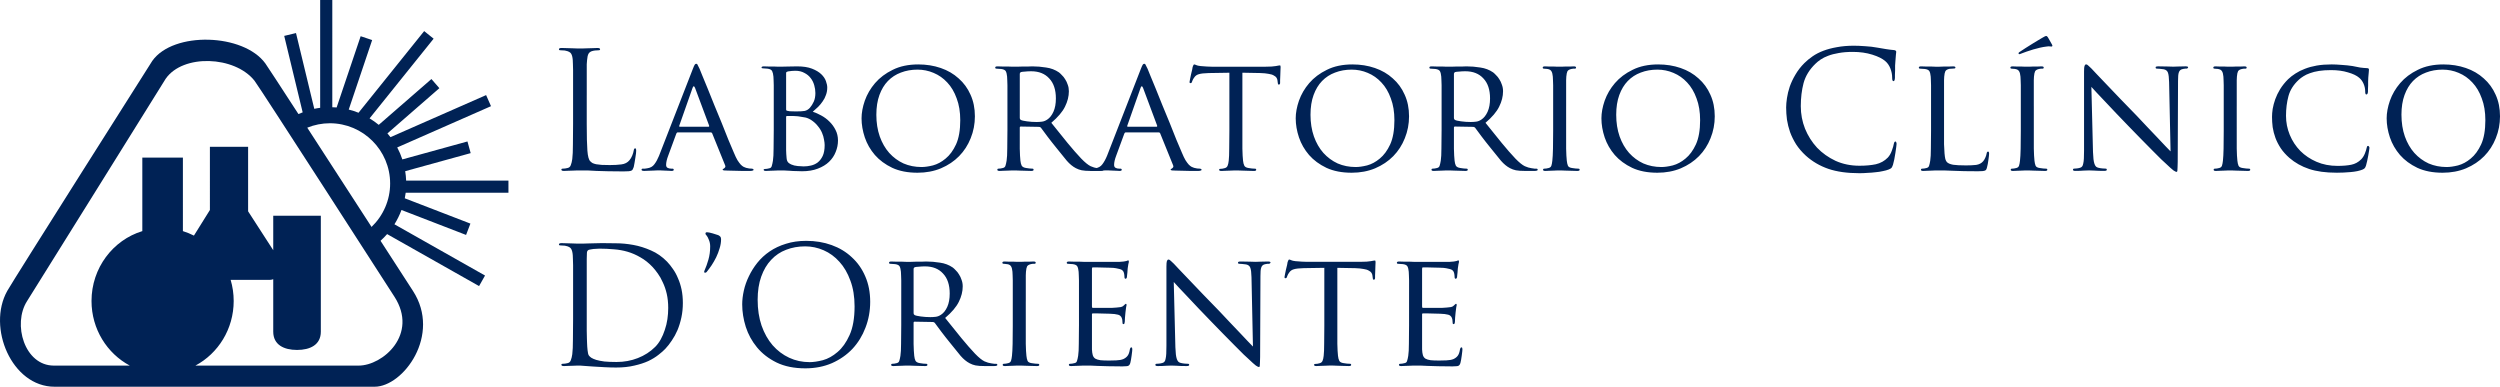 <svg xmlns="http://www.w3.org/2000/svg" width="450" height="69.611"><g fill="#025"><path d="M66.88 40.848c-3.617-5.585-7.94-12.27-11.575-17.865 1.286-.52 2.67-.797 4.07-.797 5.983 0 10.85 4.873 10.85 10.85 0 2.98-1.232 5.78-3.344 7.812m4.11 12.545c4.37 6.782-2.07 12.416-6.44 12.416H35.172c4.094-2.185 6.892-6.575 6.892-11.632 0-1.324-.194-2.6-.548-3.802h7.082c.184 0 .383-.046.585-.118v9.44c0 2.367 1.92 3.293 4.287 3.293 2.362 0 4.28-.925 4.28-3.29V38.836h-8.567v6.202c-1.26-1.96-3.228-5.006-4.523-7.002V26.424h-6.877V37.8c-.782 1.25-1.855 2.978-2.876 4.608-.632-.317-1.298-.594-1.985-.807V28.364h-7.304V41.6c-5.285 1.613-9.145 6.63-9.145 12.578 0 5.057 2.802 9.447 6.892 11.63H9.7c-5.29 0-7.474-7.47-4.83-11.61C5.9 52.585 29.82 14.18 29.82 14.18c3.105-4.487 12.423-4.14 15.988.347.87 1.097 25.18 38.866 25.18 38.866M91.52 34.69v-2.182H73.104c-.023-.577-.076-1.14-.166-1.696l11.784-3.25-.58-2.1-11.72 3.232c-.25-.75-.553-1.47-.922-2.157l16.88-7.426-.88-1.995-17.215 7.572c-.175-.23-.36-.455-.548-.677l9.35-8.14-1.43-1.645-9.483 8.247c-.517-.43-1.07-.81-1.65-1.165l11.53-14.343-1.702-1.368-11.816 14.698c-.568-.234-1.157-.418-1.762-.574l4.214-12.51-2.068-.693-4.325 12.825c-.256-.02-.516-.03-.78-.04V0H57.63v19.408c-.357.05-.712.1-1.06.18L53.28 5.95l-2.122.512 3.323 13.763c-.26.1-.513.19-.764.303-3.257-5.02-5.67-8.718-5.954-9.11-3.926-5.415-16.555-5.816-20.35-.46 0 0-25.01 39.44-26.102 41.397-3.684 6.56.8 17.256 8.507 17.256h57.61c5.16 0 12.06-9.314 6.9-17.255 0 0-2.44-3.768-5.832-9.015.424-.378.813-.782 1.185-1.206l16.553 9.358 1.073-1.898L71 40.374c.506-.813.933-1.678 1.268-2.576l11.625 4.49.782-2.04-11.813-4.555c.07-.338.123-.67.164-1.004H91.52z"/><path d="M105.615 17.128v-2.78-1.728-1.054c.02-.273.04-.526.06-.76.038-.508.126-.888.262-1.142.156-.273.45-.45.878-.527.176-.04.35-.06.527-.06.195-.018.342-.028.44-.028.155 0 .233-.06.233-.177 0-.156-.156-.234-.468-.234-.215 0-.498.01-.85.03-.33 0-.662.01-.994.028-.332 0-.624.01-.878.03h-.85c-.214-.02-.487-.03-.818-.03-.313-.02-.654-.03-1.025-.03-.37-.02-.722-.03-1.054-.03-.312 0-.468.08-.468.235 0 .118.078.176.234.176.137 0 .303.01.498.028.214 0 .38.02.497.06.487.097.81.272.965.526.156.254.254.634.293 1.14.02.236.03.49.03.762.02.254.028.605.028 1.054V22.28c0 1.404-.01 2.663-.03 3.775 0 1.092-.038 1.95-.116 2.575-.058.43-.146.79-.263 1.083-.098.293-.293.47-.586.527-.135.04-.282.07-.438.088-.156.02-.302.03-.44.03-.155 0-.233.058-.233.175 0 .156.155.234.467.234.215 0 .47-.01.76-.03.314 0 .616-.01.91-.028.29 0 .545-.01.76-.03h1.785c.47.02 1.015.048 1.64.087.624.02 1.326.04 2.107.06.78.018 1.696.028 2.75.028.39 0 .693-.01.907-.03.235-.02.41-.058.527-.116.117-.06.195-.138.234-.235.06-.098.117-.235.176-.41.058-.215.107-.468.146-.76.06-.313.108-.616.147-.91.058-.29.097-.555.117-.79.02-.233.03-.39.03-.467 0-.293-.06-.44-.177-.44-.136 0-.224.128-.263.38-.04.275-.127.577-.263.91-.136.33-.302.613-.497.848-.35.43-.84.682-1.464.76-.605.08-1.298.118-2.08.118-.565 0-1.052-.01-1.462-.03-.39-.04-.722-.078-.995-.117-.254-.058-.47-.126-.644-.205-.157-.097-.294-.204-.41-.322-.274-.253-.45-.897-.528-1.93-.078-1.035-.117-2.626-.117-4.772v-5.21M118.64 28.016c-.254.624-.536 1.14-.85 1.55-.29.41-.73.655-1.316.733-.097.018-.224.038-.38.057h-.38c-.157 0-.235.07-.235.205 0 .137.165.205.497.205.253 0 .517-.01.79-.03.293 0 .556-.01.79-.028.254 0 .468-.01.644-.03h.762c.195.02.41.03.644.03.234.018.468.028.703.028.233.02.428.03.584.03.254 0 .38-.07.38-.206 0-.136-.087-.205-.263-.205h-.233c-.215 0-.42-.048-.615-.146-.175-.097-.263-.272-.263-.526 0-.45.126-1.005.38-1.668l1.463-3.98c.058-.137.146-.206.263-.206h5.942c.097 0 .175.05.234.147l2.312 5.707c.098.215.098.37 0 .468-.078.098-.156.166-.234.205-.058.04-.107.07-.146.088-.02 0-.03.03-.03.088 0 .078.088.127.264.146.176 0 .39.01.644.028.45.02.888.03 1.317.03.448.02.858.03 1.228.03h1.522c.157 0 .293-.02.41-.06.117-.02.176-.068.176-.146 0-.078-.04-.127-.117-.146-.06-.04-.128-.06-.206-.06-.137 0-.293-.01-.468-.028-.176-.02-.36-.06-.557-.117-.137-.038-.284-.097-.44-.175-.156-.078-.33-.214-.526-.41-.176-.195-.37-.458-.586-.79-.195-.332-.41-.78-.644-1.346-.273-.626-.605-1.406-.995-2.343-.372-.956-.772-1.96-1.2-3.015-.43-1.053-.87-2.117-1.318-3.19-.43-1.093-.83-2.088-1.2-2.985-.37-.918-.693-1.698-.966-2.342-.254-.644-.42-1.054-.498-1.23l-.322-.643c-.058-.176-.156-.264-.292-.264-.098 0-.186.06-.264.176-.078.117-.195.38-.35.79l-6.06 15.572m3.717-5.21c-.097 0-.126-.06-.087-.176l2.4-6.82c.136-.37.283-.37.44 0l2.545 6.82c.02.117-.01.176-.088.176h-5.21M139.275 23.538c0 1.21-.01 2.283-.03 3.22 0 .936-.038 1.658-.116 2.165-.06.37-.128.683-.206.937-.058.253-.214.4-.468.44-.117.018-.254.048-.41.087-.136.02-.263.03-.38.03-.137 0-.205.048-.205.145 0 .137.137.205.41.205.215 0 .46-.01.732-.03.273 0 .547-.01.82-.028.273 0 .507-.01.702-.03h.908c.33.02.702.038 1.112.058.41.04.82.058 1.23.058.428.02.76.03.994.03 1.093 0 2.04-.156 2.84-.47.82-.31 1.492-.72 2.02-1.228.545-.527.945-1.122 1.2-1.785.272-.664.41-1.347.41-2.05 0-.702-.147-1.336-.44-1.902-.293-.584-.664-1.09-1.112-1.52-.43-.43-.918-.79-1.464-1.084-.527-.292-1.034-.517-1.522-.673.332-.293.654-.585.966-.878.312-.312.585-.644.82-.995.253-.35.448-.732.585-1.142.157-.41.235-.858.235-1.346 0-.332-.078-.712-.234-1.142-.155-.448-.438-.868-.848-1.258s-.966-.722-1.668-.995c-.703-.274-1.59-.41-2.664-.41-.605 0-1.18.01-1.727.03-.546.02-.975.028-1.288.028h-.38c-.195-.02-.44-.03-.732-.03h-.936c-.332-.018-.644-.028-.937-.028-.273 0-.41.068-.41.205 0 .097.07.146.205.146.117 0 .264.01.44.03.194 0 .34.01.438.03.43.057.703.203.82.438.117.234.195.565.234.995.02.196.03.41.03.645.02.214.028.517.028.907v8.195m2.225-10.42c0-.117.107-.204.322-.263.214-.04.45-.068.702-.088.254-.02.46-.03.615-.03.643 0 1.19.128 1.638.382.468.234.85.546 1.142.936.292.37.507.8.643 1.288.137.468.205.937.205 1.405 0 .605-.097 1.122-.292 1.55-.196.43-.43.8-.703 1.114-.273.293-.585.48-.936.557-.332.058-.86.087-1.58.087-.49 0-.86-.01-1.113-.03-.234-.038-.39-.067-.47-.087-.116-.02-.174-.107-.174-.263v-6.556m0 7.932c0-.117.05-.176.146-.176h1.025c.215 0 .41.01.586.03.195 0 .332.01.41.03.312.057.663.116 1.053.174.39.04.81.195 1.258.468.507.332.917.703 1.23 1.113.33.39.585.8.76 1.228.176.41.293.81.352 1.2.078.39.117.722.117.995 0 .8-.117 1.454-.352 1.96-.234.49-.536.88-.907 1.172-.37.273-.78.46-1.23.556-.43.1-.858.148-1.287.148-.233 0-.584-.02-1.053-.06-.45-.038-.85-.136-1.2-.292-.195-.097-.35-.195-.468-.292-.1-.098-.177-.205-.235-.322-.06-.137-.098-.303-.117-.498-.02-.215-.04-.468-.06-.76 0-.098-.01-.333-.028-.703v-1.346-1.64-2.984M155.08 21.313c0 1.112.196 2.254.586 3.425.39 1.15.995 2.205 1.815 3.16.82.937 1.864 1.708 3.133 2.313 1.268.586 2.78.88 4.536.88 1.54 0 2.946-.264 4.214-.79 1.288-.548 2.38-1.28 3.278-2.196.898-.917 1.59-1.99 2.08-3.22.506-1.25.76-2.566.76-3.95 0-1.445-.264-2.743-.79-3.894-.508-1.15-1.22-2.127-2.137-2.927-.898-.82-1.97-1.444-3.22-1.873-1.25-.43-2.595-.644-4.04-.644-1.775 0-3.307.322-4.595.966-1.287.624-2.35 1.424-3.19 2.4-.82.956-1.434 2.01-1.844 3.16-.39 1.133-.585 2.196-.585 3.19m2.664-.672c0-1.346.186-2.527.556-3.542.37-1.014.878-1.853 1.522-2.517.664-.682 1.444-1.19 2.342-1.52.917-.352 1.912-.528 2.985-.528 1.014 0 1.98.195 2.897.586.937.39 1.756.966 2.46 1.727.72.76 1.287 1.717 1.696 2.868.43 1.132.644 2.44.644 3.922 0 1.795-.253 3.25-.76 4.36-.508 1.094-1.132 1.943-1.874 2.548-.722.605-1.483 1.014-2.283 1.23-.78.194-1.463.292-2.05.292-1.17 0-2.253-.215-3.248-.644-.975-.448-1.834-1.082-2.575-1.902-.722-.82-1.288-1.805-1.698-2.956-.41-1.17-.616-2.478-.616-3.922M181.336 23.538c0 1.21-.01 2.283-.03 3.22 0 .936-.04 1.658-.117 2.165-.06.37-.128.673-.206.908-.058.215-.214.352-.468.41-.117.04-.254.07-.41.088-.136.02-.263.03-.38.03-.137 0-.205.068-.205.204 0 .137.137.205.41.205.196 0 .44-.01.732-.03.293 0 .566-.01.82-.028.273 0 .507-.01.702-.03h.615c.214.02.467.03.76.03.312.018.644.028.995.028.37.02.732.03 1.083.03.273 0 .41-.07.41-.206 0-.136-.068-.205-.205-.205-.117 0-.293-.01-.527-.03-.234-.018-.44-.048-.614-.087-.39-.058-.654-.195-.79-.41-.118-.234-.196-.536-.235-.907-.058-.507-.097-1.22-.117-2.136V22.98c0-.135.06-.203.176-.203l3.278.058c.136 0 .254.05.35.146.138.177.304.4.5.675.213.273.438.575.672.907.254.312.517.654.79 1.024.273.352.546.693.82 1.025.74.937 1.366 1.708 1.873 2.313.526.605 1.072 1.054 1.638 1.347.332.175.683.302 1.054.38.39.078.956.117 1.697.117h1.61c.233 0 .39-.02.467-.058.098-.02.147-.07.147-.148 0-.136-.078-.205-.234-.205h-.322c-.137-.02-.332-.048-.586-.087-.33-.04-.722-.157-1.17-.352-.45-.214-1.015-.673-1.698-1.375-.742-.78-1.56-1.717-2.46-2.81-.896-1.093-1.872-2.303-2.926-3.63 1.19-1.014 2.01-1.98 2.46-2.897.467-.937.7-1.864.7-2.78 0-.43-.067-.82-.203-1.172-.118-.37-.274-.702-.47-.995-.174-.294-.37-.537-.584-.733-.194-.214-.37-.38-.526-.497-.683-.468-1.454-.76-2.312-.878-.84-.137-1.67-.205-2.488-.205-.195 0-.47.01-.82.03H184c-.333 0-.635.01-.908.028h-.878c-.215-.02-.47-.03-.76-.03h-.967c-.332-.018-.644-.028-.937-.028-.273 0-.41.068-.41.205 0 .136.07.205.205.205.117 0 .264.01.44.03.194 0 .34.01.438.028.43.06.703.195.82.41.117.215.195.537.234.966.02.196.03.41.03.645.02.214.03.517.03.907v8.196m2.223-10.274c0-.117.068-.215.205-.293.137-.038.38-.067.732-.087.35-.04.722-.058 1.112-.058 1.384 0 2.467.43 3.248 1.288.8.84 1.2 2.04 1.2 3.6 0 .956-.146 1.756-.44 2.4-.292.644-.663 1.112-1.11 1.405-.314.215-.636.34-.967.38-.33.04-.653.06-.965.06-.293 0-.586-.01-.878-.03-.293-.02-.576-.05-.85-.088-.253-.04-.477-.078-.672-.117-.195-.04-.342-.088-.44-.146-.116-.078-.175-.186-.175-.322v-7.99" style="-inkscape-font-specification:TrajanPro-Bold" font-size="49.046" font-weight="bold" font-family="Trajan Pro"/><path d="M199.278 28.016c-.254.624-.537 1.14-.85 1.55-.292.41-.73.655-1.316.733-.098.018-.225.038-.38.057h-.38c-.157 0-.236.07-.236.205 0 .137.166.205.498.205.254 0 .517-.01.79-.03.293 0 .556-.01.79-.028.254 0 .47-.01.644-.03h.76c.197.02.41.03.645.03.235.018.47.028.703.028.234.02.43.03.585.03.255 0 .382-.07.382-.206 0-.136-.088-.205-.264-.205h-.234c-.214 0-.42-.048-.614-.146-.176-.097-.264-.272-.264-.526 0-.45.127-1.005.38-1.668l1.464-3.98c.06-.137.146-.206.264-.206h5.94c.1 0 .177.05.235.147l2.312 5.707c.097.215.097.37 0 .468-.078.098-.156.166-.234.205-.06.04-.108.07-.147.088-.02 0-.028.03-.028.088 0 .078.088.127.263.146.176 0 .39.01.644.028.448.02.887.03 1.316.03.45.02.86.03 1.23.03h1.522c.156 0 .293-.02.41-.06.117-.02.175-.068.175-.146 0-.078-.04-.127-.117-.146-.058-.04-.127-.06-.205-.06-.135 0-.29-.01-.467-.028-.176-.02-.36-.06-.556-.117-.137-.038-.283-.097-.44-.175-.155-.078-.33-.214-.526-.41-.175-.195-.37-.458-.584-.79-.196-.332-.41-.78-.644-1.346-.274-.626-.605-1.406-.996-2.343-.37-.956-.77-1.96-1.2-3.015-.43-1.053-.868-2.117-1.317-3.19-.43-1.093-.83-2.088-1.2-2.985-.372-.918-.693-1.698-.967-2.342-.253-.644-.42-1.054-.497-1.23l-.322-.643c-.06-.176-.156-.264-.293-.264-.096 0-.184.06-.262.176-.078.117-.195.38-.352.79l-6.058 15.572m3.717-5.21c-.098 0-.127-.06-.088-.176l2.4-6.82c.137-.37.283-.37.44 0l2.546 6.82c.02.117-.01.176-.088.176h-5.21M223.63 13.088l3.22.06c.604.018 1.102.067 1.492.145.41.06.722.156.937.293.233.117.4.254.496.41.098.156.156.33.176.527l.03.263c.02.176.038.293.058.35.038.06.087.09.146.09.156 0 .234-.108.234-.323v-.468c.02-.234.03-.488.03-.76.02-.294.03-.587.03-.88.018-.292.028-.536.028-.73 0-.196-.04-.294-.117-.294-.058 0-.146.01-.263.03-.117.02-.273.05-.468.088-.216.04-.47.07-.762.088-.293.02-.654.03-1.083.03h-9.717c-.157 0-.44-.01-.85-.03-.41-.02-.8-.05-1.17-.088-.35-.04-.605-.097-.76-.175-.157-.078-.284-.117-.382-.117-.038 0-.087.058-.146.175-.04.118-.078.216-.117.294 0 .058-.03.224-.088.497-.058.255-.127.538-.205.85-.058.293-.117.576-.175.85-.06.272-.088.438-.088.497 0 .078.02.136.058.175.04.02.078.03.117.03.137 0 .225-.08.264-.235.04-.097.078-.195.117-.292.04-.117.136-.283.293-.498.195-.293.468-.488.82-.585.37-.117.965-.186 1.785-.205l3.718-.06v10.45c0 1.21-.01 2.283-.03 3.22 0 .937-.03 1.66-.087 2.166-.038.37-.107.673-.204.907-.098.235-.283.38-.556.44-.117.038-.244.068-.38.087-.137.02-.264.03-.38.03-.138 0-.206.058-.206.175 0 .137.137.205.41.205.195 0 .43-.01.702-.03.293 0 .576-.01.85-.03.292 0 .536-.01.73-.028h.732c.215.02.47.028.76.028.314.02.645.03.997.03.37.02.73.03 1.083.03.273 0 .41-.07.41-.206 0-.137-.07-.205-.206-.205-.117 0-.302-.01-.556-.03-.234-.02-.44-.048-.614-.087-.39-.058-.644-.195-.76-.41-.118-.234-.196-.536-.235-.907-.06-.507-.098-1.23-.118-2.166v-13.67M233.23 21.313c0 1.112.195 2.254.586 3.425.39 1.15.995 2.205 1.814 3.16.82.937 1.864 1.708 3.132 2.313 1.27.586 2.78.88 4.537.88 1.54 0 2.945-.264 4.214-.79 1.288-.548 2.38-1.28 3.278-2.196.898-.917 1.59-1.99 2.078-3.22.507-1.25.76-2.566.76-3.95 0-1.445-.262-2.743-.79-3.894-.506-1.15-1.22-2.127-2.136-2.927-.897-.82-1.97-1.444-3.22-1.873-1.248-.43-2.595-.644-4.04-.644-1.774 0-3.306.322-4.594.966-1.288.624-2.35 1.424-3.19 2.4-.82.956-1.435 2.01-1.844 3.16-.39 1.133-.586 2.196-.586 3.19m2.664-.672c0-1.346.185-2.527.556-3.542.37-1.014.878-1.853 1.522-2.517.663-.682 1.444-1.19 2.342-1.52.917-.352 1.912-.528 2.985-.528 1.014 0 1.98.195 2.897.586.936.39 1.756.966 2.458 1.727.722.76 1.288 1.717 1.698 2.868.43 1.132.644 2.44.644 3.922 0 1.795-.254 3.25-.76 4.36-.508 1.094-1.133 1.943-1.874 2.548-.722.605-1.483 1.014-2.283 1.23-.78.194-1.464.292-2.05.292-1.17 0-2.253-.215-3.248-.644-.976-.448-1.834-1.082-2.576-1.902-.722-.82-1.288-1.805-1.697-2.956-.41-1.17-.616-2.478-.616-3.922M259.485 23.538c0 1.21-.01 2.283-.03 3.22 0 .936-.038 1.658-.116 2.165-.06.37-.128.673-.206.908-.06.215-.215.352-.47.41-.116.04-.252.07-.408.088-.137.02-.264.03-.38.03-.137 0-.206.068-.206.204 0 .137.137.205.41.205.195 0 .44-.01.732-.03.292 0 .566-.01.82-.028.273 0 .507-.01.702-.03h.613c.216.02.47.03.762.03.312.018.643.028.995.028.37.02.73.03 1.083.03.273 0 .41-.07.41-.206 0-.136-.07-.205-.206-.205-.117 0-.292-.01-.526-.03-.235-.018-.44-.048-.615-.087-.39-.058-.653-.195-.79-.41-.116-.234-.194-.536-.233-.907-.06-.507-.098-1.22-.118-2.136V22.98c0-.135.058-.203.175-.203l3.278.058c.137 0 .254.05.35.146.138.177.304.4.5.675.214.273.438.575.672.907.254.312.517.654.79 1.024.274.352.547.693.82 1.025.742.937 1.366 1.708 1.873 2.313.527.605 1.074 1.054 1.64 1.347.33.175.682.302 1.053.38.39.078.957.117 1.7.117h1.61c.233 0 .39-.02.467-.058.097-.02.146-.07.146-.148 0-.136-.078-.205-.234-.205h-.323c-.136-.02-.332-.048-.585-.087-.332-.04-.722-.157-1.17-.352-.45-.214-1.016-.673-1.7-1.375-.74-.78-1.56-1.717-2.457-2.81-.898-1.093-1.874-2.303-2.927-3.63 1.19-1.014 2.01-1.98 2.458-2.897.47-.937.703-1.864.703-2.78 0-.43-.07-.82-.206-1.172-.117-.37-.273-.702-.468-.995-.176-.294-.37-.537-.586-.733-.195-.214-.37-.38-.527-.497-.683-.468-1.453-.76-2.312-.878-.838-.137-1.667-.205-2.487-.205-.195 0-.468.01-.82.03h-.995c-.33 0-.634.01-.907.028h-.876c-.216-.02-.47-.03-.762-.03h-.966c-.332-.018-.644-.028-.936-.028-.274 0-.41.068-.41.205 0 .136.068.205.205.205.117 0 .263.01.44.03.194 0 .34.01.438.028.43.06.702.195.82.41.116.215.194.537.233.966.02.196.03.41.03.645.02.214.03.517.03.907v8.196m2.223-10.274c0-.117.068-.215.204-.293.137-.038.38-.067.732-.087.35-.04.722-.058 1.112-.058 1.386 0 2.47.43 3.25 1.288.8.84 1.2 2.04 1.2 3.6 0 .956-.147 1.756-.44 2.4-.293.644-.663 1.112-1.112 1.405-.312.215-.634.34-.966.38-.332.04-.654.06-.966.06-.293 0-.585-.01-.878-.03-.293-.02-.576-.05-.85-.088-.253-.04-.477-.078-.672-.117-.195-.04-.342-.088-.44-.146-.116-.078-.175-.186-.175-.322v-7.99M281.905 19.147v-2.34-1.465-.907c.02-.234.03-.45.03-.644.038-.448.107-.77.204-.965.117-.195.35-.332.702-.41.156-.04.273-.058.35-.058h.294c.136 0 .205-.07.205-.205 0-.137-.136-.205-.41-.205-.194 0-.438.01-.73.03h-.82c-.254 0-.488.01-.703.028H280.355c-.196-.02-.43-.03-.703-.03h-.82c-.273-.018-.517-.028-.732-.028-.273 0-.41.068-.41.205 0 .136.07.205.205.205.098 0 .215.01.352.03.136 0 .283.018.44.057.272.06.467.196.584.41.118.195.196.508.235.937.02.196.03.41.03.645.02.214.03.517.03.907v8.196c0 1.21-.01 2.283-.03 3.22-.02.936-.06 1.658-.118 2.165-.038.37-.097.673-.175.908-.078.215-.244.352-.498.41-.117.04-.254.07-.41.088-.136.02-.263.03-.38.03-.137 0-.205.068-.205.204 0 .137.136.205.41.205.194 0 .428-.01.7-.03.274 0 .538-.01.79-.028.275 0 .51-.01.704-.03h.673c.215.02.478.03.79.03.313.018.654.028 1.025.028.37.02.732.03 1.083.03.273 0 .41-.07.41-.206 0-.136-.07-.205-.205-.205-.117 0-.293-.01-.527-.03-.234-.018-.45-.048-.644-.087-.39-.058-.635-.195-.733-.41-.097-.234-.166-.536-.205-.907-.058-.507-.097-1.23-.117-2.166V19.147M288.257 21.313c0 1.112.195 2.254.585 3.425.39 1.15.995 2.205 1.815 3.16.82.937 1.863 1.708 3.132 2.313 1.267.586 2.78.88 4.536.88 1.54 0 2.946-.264 4.214-.79 1.288-.548 2.38-1.28 3.28-2.196.896-.917 1.59-1.99 2.077-3.22.507-1.25.76-2.566.76-3.95 0-1.445-.263-2.743-.79-3.894-.507-1.15-1.22-2.127-2.136-2.927-.897-.82-1.97-1.444-3.22-1.873-1.248-.43-2.594-.644-4.038-.644-1.776 0-3.308.322-4.595.966-1.288.624-2.352 1.424-3.19 2.4-.82.956-1.435 2.01-1.845 3.16-.39 1.133-.585 2.196-.585 3.19m2.663-.672c0-1.346.186-2.527.556-3.542.37-1.014.88-1.853 1.523-2.517.662-.682 1.442-1.19 2.34-1.52.917-.352 1.912-.528 2.986-.528 1.014 0 1.98.195 2.897.586.937.39 1.756.966 2.46 1.727.72.76 1.287 1.717 1.697 2.868.43 1.132.643 2.44.643 3.922 0 1.795-.253 3.25-.76 4.36-.508 1.094-1.132 1.943-1.874 2.548-.723.605-1.484 1.014-2.284 1.23-.78.194-1.463.292-2.05.292-1.17 0-2.252-.215-3.248-.644-.975-.448-1.834-1.082-2.575-1.902-.722-.82-1.288-1.805-1.698-2.956-.41-1.17-.615-2.478-.615-3.922M334.707 31.177c.47 0 .947-.02 1.435-.06.507-.018.995-.057 1.463-.116.468-.038.907-.106 1.317-.204.41-.078.76-.175 1.054-.292.273-.117.44-.215.498-.293.078-.097.165-.282.263-.555.078-.254.156-.576.234-.966.08-.41.147-.81.206-1.2.06-.39.107-.733.146-1.025.04-.313.06-.498.06-.557 0-.117-.02-.214-.06-.292-.02-.098-.068-.147-.146-.147-.137 0-.234.146-.293.438-.04.274-.156.674-.35 1.2-.177.508-.42.927-.733 1.26-.585.604-1.307 1.004-2.166 1.2-.84.175-1.814.263-2.927.263-1.56 0-2.995-.292-4.302-.878-1.288-.604-2.4-1.395-3.337-2.37-.917-.996-1.64-2.137-2.166-3.425-.507-1.288-.76-2.634-.76-4.04 0-1.502.165-2.887.497-4.155.35-1.288 1.062-2.45 2.135-3.483.254-.255.566-.51.937-.762.37-.254.82-.478 1.346-.674.547-.214 1.18-.38 1.903-.497.723-.137 1.572-.205 2.547-.205 1.288 0 2.46.166 3.513.498 1.053.33 1.834.722 2.34 1.17.392.332.694.77.91 1.317.213.547.32 1.103.32 1.67 0 .41.08.613.235.613.156 0 .244-.204.263-.614v-.527c.02-.235.03-.5.03-.79v-.88c.02-.312.038-.585.058-.82.04-.526.068-.897.088-1.11.04-.235.058-.41.058-.528 0-.098-.03-.166-.088-.205-.04-.058-.136-.097-.292-.117-.47-.04-.947-.098-1.434-.176-.47-.078-.986-.165-1.552-.263-.722-.136-1.463-.223-2.224-.263-.76-.058-1.434-.087-2.02-.087-1.132 0-2.156.087-3.073.263-.9.156-1.708.37-2.43.644-.722.273-1.366.605-1.932.995-.566.39-1.064.8-1.493 1.23-.644.643-1.18 1.336-1.61 2.078-.43.722-.77 1.444-1.024 2.166-.233.702-.4 1.385-.497 2.048-.097.644-.146 1.21-.146 1.698 0 .703.05 1.434.146 2.195.117.742.303 1.483.556 2.225.273.74.633 1.473 1.082 2.195.47.722 1.054 1.405 1.756 2.05 1.17 1.053 2.518 1.843 4.04 2.37 1.54.527 3.414.79 5.62.79M349.928 19.147v-2.34-1.465-.907c.02-.234.03-.45.03-.644.038-.448.106-.77.204-.965.117-.215.37-.36.76-.44.157-.02.313-.028.47-.028.155-.02.282-.03.38-.03.136 0 .205-.058.205-.175 0-.137-.137-.205-.41-.205-.195 0-.45.01-.76.03h-.91c-.29 0-.555.01-.79.03h-.73c-.196-.02-.44-.03-.732-.03h-.908c-.33-.02-.644-.03-.936-.03-.272 0-.41.068-.41.205 0 .136.07.205.206.205.117 0 .263.01.44.03.194 0 .34.01.438.028.43.06.702.195.82.41.117.215.195.537.234.966.02.196.03.41.03.645.018.214.028.517.028.907v8.196c0 1.21-.01 2.283-.03 3.22 0 .936-.038 1.658-.116 2.165-.06.37-.127.673-.205.908-.06.215-.215.352-.468.41-.117.04-.254.07-.41.088-.137.02-.264.03-.38.03-.137 0-.206.068-.206.204 0 .137.138.205.41.205.216 0 .45-.01.704-.03.253 0 .517-.01.79-.028.254-.02.478-.03.673-.03H349.987c.448.02.965.038 1.55.058 1.19.06 2.684.088 4.48.088.35 0 .623-.01.818-.03.195-.02.342-.048.44-.087.116-.04.194-.1.234-.177.057-.097.106-.224.145-.38.058-.176.107-.39.146-.644.04-.274.08-.528.118-.762.04-.254.07-.478.088-.673.02-.215.03-.352.03-.41 0-.254-.06-.38-.176-.38-.137 0-.225.107-.264.32-.04.255-.117.51-.234.762-.098.234-.224.45-.38.644-.313.372-.742.596-1.288.674-.527.06-1.132.088-1.815.088-1.016 0-1.786-.04-2.313-.117-.527-.098-.898-.254-1.112-.468-.118-.117-.215-.303-.293-.556-.06-.253-.108-.595-.147-1.024-.04-.45-.068-.995-.087-1.64v-6.82M366.084 19.147v-2.34-1.465-.907c.02-.234.03-.45.03-.644.04-.448.107-.77.205-.965.116-.195.35-.332.7-.41.157-.04.274-.058.352-.058h.293c.137 0 .205-.07.205-.205 0-.137-.137-.205-.41-.205-.195 0-.44.01-.732.03h-.82c-.253 0-.487.01-.702.028H364.534c-.196-.02-.43-.03-.703-.03h-.82c-.272-.018-.516-.028-.73-.028-.274 0-.41.068-.41.205 0 .136.068.205.205.205.097 0 .214.01.35.03.137 0 .284.018.44.057.273.06.468.196.585.41.117.195.195.508.234.937.02.196.03.41.03.645.02.214.03.517.03.907v8.196c0 1.21-.01 2.283-.03 3.22-.02.936-.06 1.658-.118 2.165-.04.37-.097.673-.175.908-.077.215-.243.352-.497.41-.117.04-.253.07-.41.088-.136.02-.263.03-.38.03-.137 0-.205.068-.205.204 0 .137.137.205.41.205.195 0 .43-.01.702-.03.274 0 .537-.01.79-.028.274 0 .508-.01.703-.03h.673c.215.02.478.03.79.03.313.018.654.028 1.025.028.372.02.733.03 1.084.03.273 0 .41-.07.41-.206 0-.136-.07-.205-.205-.205-.118 0-.294-.01-.528-.03-.234-.018-.45-.048-.644-.087-.39-.058-.634-.195-.732-.41-.097-.234-.166-.536-.205-.907-.057-.507-.096-1.23-.116-2.166V19.147m2.547-12.41c-.116-.176-.214-.263-.292-.263-.078 0-.176.03-.293.087-.097.04-.273.138-.526.294-.06.04-.255.156-.587.35-.312.177-.683.4-1.112.674-.41.254-.828.518-1.258.79-.43.274-.77.498-1.024.674-.137.078-.205.156-.205.234 0 .117.05.176.146.176.058 0 .204-.05.438-.147.235-.097.527-.205.878-.322.37-.136.76-.263 1.17-.38.41-.117.82-.225 1.23-.322.43-.097.82-.165 1.17-.204.255-.04.45-.05.587-.03.156.02.253.03.292.03.06 0 .108-.02.147-.058.058-.06.05-.157-.03-.293-.156-.293-.292-.537-.41-.732-.116-.215-.224-.4-.32-.556M376.446 15.635l.936 1.024c.45.468.976 1.024 1.58 1.668.606.624 1.26 1.317 1.962 2.078.722.74 1.454 1.502 2.195 2.283l2.165 2.223c.76.76 1.464 1.473 2.108 2.137l1.64 1.64c.467.428.73.672.79.73.35.332.633.596.848.79.235.196.42.352.557.47.156.097.273.165.35.204.08.04.147.06.206.06.04 0 .068-.02.088-.06.04-.02.06-.088.06-.205.02-.137.03-.323.03-.557.018-.234.028-.556.028-.966l.058-14.576c0-.37.01-.682.03-.935.02-.254.058-.46.117-.615.058-.176.146-.312.263-.41.117-.098.283-.166.498-.205.156-.04.283-.058.38-.058h.234c.098 0 .166-.03.205-.088.06-.06.088-.108.088-.147 0-.118-.155-.176-.467-.176-.527 0-.986.01-1.376.03-.39.02-.664.03-.82.028-.156 0-.497-.01-1.024-.03-.527-.018-1.083-.028-1.668-.028-.332 0-.498.058-.498.176 0 .04.01.087.03.146.02.057.077.087.175.087.097 0 .273.01.527.03.252.018.496.048.73.087.39.078.644.283.76.614.12.332.187.898.206 1.698l.264 12.47c-.195-.196-.508-.518-.937-.967-.41-.45-.897-.967-1.463-1.552-.547-.586-1.142-1.21-1.786-1.874-.624-.683-1.258-1.356-1.902-2.02-.995-1.014-1.96-2.01-2.898-2.985-.937-.976-1.776-1.854-2.517-2.635-.742-.78-1.356-1.424-1.844-1.932-.488-.527-.78-.84-.878-.936-.137-.137-.303-.293-.498-.47-.175-.194-.34-.29-.497-.29-.098 0-.186.086-.264.262-.058.155-.088.487-.088.994v14.254c0 .566-.01 1.044-.03 1.435-.018.37-.057.673-.116.907-.04.234-.107.41-.205.527-.097.117-.224.195-.38.234-.195.06-.4.1-.615.118-.195.02-.34.03-.44.03-.136 0-.204.068-.204.204 0 .137.137.205.41.205.585 0 1.112-.02 1.58-.058.488-.02.79-.03.908-.03.117 0 .41.01.878.03.488.038 1.102.057 1.844.057.312 0 .468-.068.468-.205 0-.136-.068-.205-.205-.205-.116 0-.3-.01-.555-.03-.254-.018-.497-.057-.732-.116-.175-.038-.322-.106-.44-.204-.116-.117-.213-.283-.29-.497-.08-.236-.138-.52-.177-.85-.04-.352-.068-.78-.088-1.288l-.292-11.737M402.613 19.147v-2.34-1.465-.907c.02-.234.03-.45.03-.644.038-.448.106-.77.204-.965.117-.195.35-.332.702-.41.155-.04.272-.058.35-.058h.293c.137 0 .205-.07.205-.205 0-.137-.137-.205-.41-.205-.195 0-.44.01-.73.03h-.82c-.255 0-.49.01-.703.028H401.06c-.194-.02-.428-.03-.7-.03h-.82c-.274-.018-.518-.028-.732-.028-.274 0-.41.068-.41.205 0 .136.068.205.205.205.097 0 .214.01.35.03.138 0 .284.018.44.057.273.06.468.196.585.41.117.195.195.508.235.937.02.196.03.41.03.645.018.214.028.517.028.907v8.196c0 1.21-.01 2.283-.028 3.22-.02.936-.06 1.658-.117 2.165-.04.37-.098.673-.176.908-.08.215-.245.352-.498.41-.118.04-.254.07-.41.088-.137.02-.264.03-.38.03-.137 0-.206.068-.206.204 0 .137.137.205.41.205.195 0 .43-.01.703-.03.272 0 .535-.01.79-.028.272 0 .506-.01.7-.03h.675c.214.02.478.03.79.03.312.018.654.028 1.024.028.37.02.73.03 1.082.03.273 0 .41-.07.41-.206 0-.136-.068-.205-.205-.205-.117 0-.293-.01-.527-.03-.234-.018-.45-.048-.644-.087-.39-.058-.634-.195-.73-.41-.1-.234-.167-.536-.206-.907-.06-.507-.098-1.23-.117-2.166V19.147M420.584 31.09c.84 0 1.688-.04 2.547-.118.88-.078 1.58-.224 2.108-.44.215-.097.35-.184.41-.262.078-.08.156-.235.234-.47.058-.213.127-.487.205-.818.078-.352.146-.693.205-1.025.058-.33.107-.624.146-.878.04-.274.06-.43.06-.47 0-.097-.03-.175-.09-.233-.038-.078-.087-.117-.146-.117-.097 0-.156.03-.175.087-.02.04-.05.127-.088.264-.04.235-.147.577-.323 1.025-.176.43-.4.78-.673 1.054-.508.506-1.103.828-1.786.965-.663.136-1.483.205-2.458.205-1.386 0-2.644-.244-3.776-.732-1.132-.488-2.107-1.14-2.927-1.96-.82-.84-1.454-1.806-1.902-2.9-.45-1.09-.674-2.233-.674-3.423 0-1.27.148-2.45.44-3.542.293-1.093.917-2.078 1.874-2.956.234-.215.507-.42.82-.615.33-.214.72-.4 1.17-.556.468-.175 1.015-.312 1.64-.41.623-.097 1.345-.146 2.165-.146 1.15 0 2.165.137 3.043.41.898.254 1.57.575 2.02.966.33.273.595.634.79 1.083.195.448.293.916.293 1.404 0 .35.068.527.204.526.176 0 .274-.175.293-.526v-.41c.02-.215.03-.44.03-.673v-.76c.02-.254.03-.488.03-.703.038-.45.067-.77.086-.966.02-.194.03-.34.03-.438 0-.175-.11-.263-.323-.263-.43-.02-.86-.06-1.288-.118-.41-.078-.86-.166-1.348-.264-.624-.097-1.278-.166-1.96-.205-.684-.058-1.28-.087-1.786-.087-.995 0-1.893.068-2.693.205-.78.137-1.493.332-2.137.586-.624.234-1.19.517-1.697.85-.49.31-.928.652-1.318 1.023-.566.565-1.044 1.16-1.434 1.785-.37.605-.664 1.21-.88 1.814-.213.604-.37 1.19-.467 1.755-.077.547-.116 1.025-.116 1.435 0 .585.04 1.2.117 1.844.1.644.265 1.288.5 1.93.233.626.555 1.25.965 1.875.41.604.926 1.18 1.55 1.726 1.016.878 2.196 1.54 3.543 1.99 1.346.45 2.995.673 4.946.673M429.6 21.313c0 1.112.194 2.254.585 3.425.39 1.15.995 2.205 1.814 3.16.82.937 1.863 1.708 3.13 2.313 1.27.586 2.782.88 4.538.88 1.54 0 2.946-.264 4.215-.79 1.288-.548 2.38-1.28 3.278-2.196.898-.917 1.59-1.99 2.08-3.22.506-1.25.76-2.566.76-3.95 0-1.445-.263-2.743-.79-3.894-.508-1.15-1.22-2.127-2.137-2.927-.898-.82-1.97-1.444-3.22-1.873-1.248-.43-2.595-.644-4.04-.644-1.774 0-3.306.322-4.594.966-1.29.624-2.352 1.424-3.19 2.4-.82.956-1.436 2.01-1.845 3.16-.39 1.133-.586 2.196-.586 3.19m2.663-.672c0-1.346.185-2.527.556-3.542.37-1.014.877-1.853 1.52-2.517.664-.682 1.445-1.19 2.342-1.52.917-.352 1.913-.528 2.986-.528 1.015 0 1.98.195 2.898.586.936.39 1.756.966 2.458 1.727.722.76 1.288 1.717 1.698 2.868.43 1.132.644 2.44.644 3.922 0 1.795-.254 3.25-.76 4.36-.51 1.094-1.133 1.943-1.875 2.548-.72.605-1.482 1.014-2.282 1.23-.78.194-1.463.292-2.048.292-1.17 0-2.254-.215-3.25-.644-.975-.448-1.834-1.082-2.575-1.902-.722-.82-1.288-1.805-1.698-2.956-.41-1.17-.614-2.478-.614-3.922M103.157 57.402c0 1.405-.01 2.664-.03 3.776 0 1.093-.038 1.95-.117 2.576-.058.43-.146.79-.263 1.083-.098.292-.293.468-.585.527-.137.04-.283.068-.44.087-.156.02-.302.03-.44.03-.155 0-.233.06-.233.176 0 .156.155.234.468.234.214 0 .478-.01.79-.03.312-.018.614-.028.907-.028.312-.02.576-.03.79-.03h.38c.08 0 .342.02.79.06.45.038.996.077 1.64.116.625.04 1.298.078 2.02.117.74.04 1.424.06 2.05.06 1.248 0 2.35-.118 3.306-.352.957-.215 1.796-.488 2.518-.82.722-.35 1.327-.722 1.815-1.112.507-.39.917-.75 1.23-1.082.41-.43.8-.927 1.17-1.493.39-.566.732-1.19 1.025-1.873.292-.702.526-1.463.702-2.283.176-.82.264-1.69.264-2.606 0-.878-.08-1.688-.235-2.43-.157-.74-.37-1.414-.645-2.02-.253-.623-.556-1.18-.907-1.667-.332-.488-.683-.927-1.054-1.317-.878-.898-1.844-1.57-2.897-2.02-1.054-.468-2.117-.8-3.19-.995-1.074-.195-2.108-.293-3.103-.293-.976-.02-1.825-.03-2.547-.03-.448 0-.888.01-1.317.03-.43 0-.83.01-1.2.03-.35 0-.663.01-.936.03H103.976c-.214-.02-.488-.03-.82-.03-.312-.02-.653-.03-1.024-.03-.37-.02-.722-.03-1.053-.03-.314 0-.47.08-.47.235 0 .117.078.176.234.176.137 0 .303.01.498.03.215 0 .38.018.498.057.487.098.81.274.965.527.156.254.254.634.293 1.142.02.233.03.487.03.76.02.254.03.605.03 1.054V57.402m2.457-5.62v-1.785-1.785-1.58c.02-.47.03-.83.03-1.084 0-.292.116-.487.35-.585.06-.02.157-.04.293-.06.156-.038.332-.067.527-.086.195-.02.38-.03.556-.03.196-.02.372-.03.528-.03.878 0 1.737.04 2.576.118.858.06 1.688.205 2.488.44.8.234 1.58.575 2.34 1.024.762.428 1.484 1.004 2.167 1.726.292.312.604.702.936 1.17.332.45.634.986.907 1.61.293.605.527 1.288.703 2.05.175.76.263 1.61.263 2.546 0 .683-.05 1.356-.147 2.02-.098.663-.254 1.307-.47 1.93-.194.606-.438 1.172-.73 1.7-.293.525-.625.974-.995 1.345-.88.878-1.922 1.55-3.132 2.02-1.19.468-2.47.702-3.835.702-.857 0-1.59-.03-2.194-.09-.585-.077-1.073-.174-1.463-.29-.37-.12-.664-.245-.878-.382-.195-.137-.342-.273-.44-.41-.058-.078-.107-.205-.146-.38-.04-.176-.07-.37-.09-.586-.018-.214-.037-.43-.057-.644-.02-.234-.03-.44-.03-.614 0-.137-.01-.4-.028-.79 0-.39-.01-.87-.03-1.435v-1.903-5.855M127.83 44.377c0 .84-.106 1.63-.32 2.37-.216.743-.43 1.348-.645 1.816-.078.176-.117.302-.117.38 0 .098.05.147.146.147.156 0 .283-.078.38-.234.254-.313.528-.683.82-1.113.293-.448.566-.926.82-1.434.254-.528.458-1.064.615-1.61.174-.547.262-1.084.262-1.61 0-.215-.04-.37-.117-.47-.078-.096-.205-.194-.38-.29-.118-.04-.274-.09-.47-.148-.175-.058-.36-.117-.555-.175-.195-.06-.39-.108-.585-.147-.176-.04-.322-.058-.44-.058-.058 0-.117.02-.175.058-.06.04-.088.078-.088.117 0 .078.01.147.03.205.038.06.116.156.233.293.098.117.215.35.352.702.156.352.234.752.234 1.2M133.597 54.797c0 1.327.215 2.674.644 4.04.43 1.346 1.103 2.575 2.02 3.688.918 1.112 2.088 2.02 3.513 2.722 1.444.702 3.17 1.053 5.18 1.053 1.757 0 3.357-.312 4.8-.936 1.445-.644 2.674-1.503 3.69-2.576 1.013-1.093 1.794-2.36 2.34-3.805.566-1.464.85-3.015.85-4.654 0-1.7-.294-3.22-.88-4.567-.584-1.366-1.394-2.517-2.428-3.454-1.015-.957-2.225-1.69-3.63-2.196-1.405-.507-2.927-.76-4.566-.76-1.347 0-2.567.175-3.66.526-1.092.332-2.068.79-2.926 1.376-.86.585-1.6 1.268-2.225 2.048-.606.76-1.113 1.57-1.523 2.43-.41.84-.712 1.697-.907 2.575-.195.878-.293 1.707-.293 2.487m2.78-.82c0-1.6.215-2.994.645-4.185.43-1.21 1.024-2.214 1.785-3.014.76-.82 1.66-1.425 2.693-1.815 1.053-.41 2.195-.615 3.424-.615 1.152 0 2.264.234 3.337.703 1.074.47 2.02 1.162 2.84 2.08.82.896 1.473 2.018 1.96 3.365.51 1.346.762 2.897.762 4.654 0 2.126-.302 3.852-.907 5.18-.586 1.307-1.308 2.32-2.166 3.043-.84.722-1.718 1.21-2.635 1.464-.917.234-1.708.35-2.37.35-1.328 0-2.557-.262-3.69-.79-1.13-.526-2.126-1.277-2.985-2.253-.84-.976-1.502-2.156-1.99-3.542-.468-1.385-.702-2.927-.702-4.624M162.223 58.66c0 1.21-.01 2.284-.03 3.22 0 .937-.038 1.66-.117 2.167-.058.37-.126.673-.204.907-.06.215-.215.35-.47.41-.116.04-.252.068-.41.087-.135.02-.262.03-.38.03-.136 0-.204.07-.204.206 0 .136.137.204.41.204.195 0 .44-.01.732-.03.292 0 .565-.01.82-.028.272 0 .506-.01.702-.03h.614c.215.02.47.03.76.03.313.02.645.03.996.03.37.02.732.028 1.083.028.274 0 .41-.068.41-.204 0-.137-.068-.205-.205-.205-.117 0-.292-.01-.527-.03-.234-.018-.44-.047-.614-.086-.392-.06-.655-.195-.792-.41-.117-.234-.195-.537-.234-.907-.058-.508-.097-1.22-.117-2.137v-3.805c0-.137.06-.205.176-.205l3.278.058c.138 0 .255.05.352.147.137.175.303.4.498.673.215.273.44.576.673.907.254.313.517.654.79 1.025.273.35.547.692.82 1.024.74.937 1.366 1.708 1.873 2.312.527.605 1.073 1.054 1.64 1.347.33.176.682.302 1.053.38.39.078.955.117 1.697.117h1.61c.233 0 .39-.02.468-.058.097-.02.146-.068.146-.146 0-.137-.077-.205-.233-.205h-.322c-.137-.02-.332-.048-.585-.087-.332-.04-.722-.156-1.17-.35-.45-.216-1.016-.675-1.7-1.377-.74-.78-1.56-1.717-2.458-2.81-.897-1.093-1.873-2.302-2.926-3.63 1.19-1.014 2.01-1.98 2.458-2.897.468-.938.703-1.864.703-2.782 0-.43-.07-.82-.205-1.17-.117-.37-.273-.703-.47-.995-.174-.293-.37-.537-.584-.732-.195-.214-.37-.38-.527-.497-.682-.468-1.453-.76-2.31-.878-.84-.136-1.67-.205-2.49-.205-.194 0-.467.01-.82.03h-.994c-.33 0-.634.01-.907.03h-.88c-.214-.02-.467-.03-.76-.03h-.966c-.332-.02-.644-.03-.937-.03-.273 0-.41.07-.41.205 0 .137.07.205.205.205.118 0 .264.01.44.03.195 0 .34.01.44.03.428.057.7.194.818.408.117.215.195.537.234.966.02.195.03.41.03.644.02.215.03.517.03.907V58.66m2.223-10.273c0-.117.068-.214.205-.292.137-.04.38-.07.732-.088.35-.04.722-.06 1.112-.06 1.385 0 2.468.43 3.25 1.29.8.838 1.2 2.038 1.2 3.6 0 .955-.147 1.755-.44 2.4-.293.643-.664 1.112-1.112 1.404-.313.216-.635.343-.966.382-.332.04-.654.058-.966.058-.293 0-.586-.01-.878-.03-.293-.018-.576-.048-.85-.087-.253-.04-.477-.078-.672-.117-.195-.04-.342-.088-.44-.146-.116-.078-.175-.186-.175-.322v-7.99M184.643 54.27v-2.34-1.465-.907c.02-.234.03-.45.03-.644.038-.45.106-.77.204-.966.117-.195.35-.33.702-.41.156-.038.273-.058.35-.058h.293c.137 0 .205-.068.205-.205 0-.136-.136-.205-.41-.205-.195 0-.44.01-.73.03h-.82c-.254 0-.49.01-.703.03H183.093c-.197-.02-.43-.03-.704-.03h-.82c-.274-.02-.518-.03-.732-.03-.273 0-.41.07-.41.205 0 .137.068.205.205.205.097 0 .215.01.35.03.138 0 .284.02.44.058.273.058.468.195.586.41.116.195.194.507.233.936.02.195.03.41.03.644.02.215.028.517.028.907V58.66c0 1.21-.01 2.284-.028 3.22-.02.937-.06 1.66-.117 2.166-.04.37-.098.674-.176.908-.08.214-.245.35-.498.41-.117.04-.254.068-.41.087-.137.02-.264.03-.38.03-.137 0-.206.07-.206.205 0 .137.137.205.41.205.195 0 .43-.01.703-.03.272 0 .535-.01.79-.028.272 0 .506-.01.7-.03h.675c.214.02.478.03.79.03.312.02.654.03 1.024.03.37.02.73.028 1.082.028.273 0 .41-.068.41-.205 0-.136-.068-.204-.205-.204-.117 0-.293-.01-.527-.03-.234-.018-.448-.047-.644-.086-.39-.06-.634-.196-.73-.41-.1-.234-.167-.537-.206-.908-.06-.507-.098-1.23-.117-2.165V54.27M194.214 58.66c0 1.21-.01 2.284-.03 3.22 0 .937-.038 1.66-.116 2.167-.06.37-.127.673-.205.907-.06.234-.215.37-.468.41-.118.02-.254.048-.41.087-.137.02-.264.03-.38.03-.137 0-.206.07-.206.206 0 .136.136.204.41.204.214 0 .448-.01.702-.03.273 0 .536-.01.79-.028.273-.02.517-.03.732-.03h1.17c.352 0 .8.02 1.347.06.528.02 1.162.038 1.903.058.742.02 1.6.03 2.576.03.253 0 .458-.01.614-.03.175 0 .312-.02.41-.06.097-.038.175-.096.234-.174.078-.098.136-.225.175-.38.04-.137.078-.323.117-.557l.117-.762c.04-.273.07-.507.088-.702.02-.215.03-.342.03-.38 0-.1-.01-.186-.03-.264-.02-.078-.068-.117-.146-.117-.118 0-.206.126-.265.38-.078.507-.214.888-.41 1.142-.175.234-.43.43-.76.585-.332.137-.76.215-1.288.234-.527.02-.956.03-1.288.03-.645 0-1.162-.02-1.552-.06-.39-.058-.703-.155-.937-.292-.214-.156-.36-.36-.438-.614-.078-.274-.127-.615-.146-1.025v-.732-1.258-1.288-3.043c0-.117.058-.176.175-.176h.704c.35 0 .732.01 1.14.03.41 0 .81.01 1.2.03.392.018.674.038.85.057.507.06.84.156.995.293.175.137.282.293.32.468.06.156.09.303.09.44.02.136.028.263.028.38 0 .156.06.234.176.234.097 0 .156-.05.175-.147.038-.117.058-.225.058-.322s.01-.32.03-.673c.02-.37.048-.682.087-.936.04-.41.078-.72.117-.936.06-.214.088-.36.088-.44 0-.135-.05-.204-.146-.204-.04 0-.166.108-.38.322-.138.137-.303.225-.5.264-.194.02-.447.048-.76.087-.156.02-.448.04-.878.06h-3.423c-.098 0-.147-.09-.147-.264v-6.763c0-.175.05-.263.147-.263h.644c.35 0 .73.01 1.14.03.43 0 .83.01 1.2.028.372 0 .616.01.733.03.35.04.633.087.848.146.214.04.39.088.527.146.136.06.234.127.292.205.078.077.137.165.176.263.06.156.098.322.117.497.02.156.03.283.03.38 0 .215.068.323.204.323.06 0 .107-.03.147-.088.04-.06.07-.117.088-.176.02-.08.03-.196.03-.352.02-.156.038-.322.058-.498.02-.175.03-.33.03-.468.02-.156.028-.263.028-.322.04-.35.078-.605.118-.76.058-.176.087-.313.087-.41 0-.157-.04-.235-.118-.235-.058 0-.117.02-.175.06-.06.018-.117.038-.176.057-.097.02-.253.05-.467.088-.215.02-.45.04-.703.058h-6.525c-.196-.02-.44-.03-.733-.03h-.935c-.332-.018-.644-.028-.937-.028-.273 0-.41.068-.41.205 0 .137.07.205.205.205.117 0 .264.01.44.03.195 0 .34.01.438.028.43.06.704.195.82.41.118.215.196.537.235.966.02.195.03.41.03.644.02.215.03.517.03.907V58.66M211.278 50.758c.195.215.507.556.937 1.025.448.468.975 1.024 1.58 1.668.605.625 1.26 1.318 1.96 2.08.723.74 1.455 1.502 2.197 2.282.682.703 1.404 1.444 2.165 2.225.762.76 1.464 1.473 2.108 2.136l1.64 1.64c.467.43.73.673.79.73.35.333.633.596.848.79.234.197.42.353.556.47.155.097.272.166.35.205.078.04.147.058.205.058.04 0 .07-.02.088-.058.04-.02.06-.088.06-.205.018-.137.028-.322.028-.556.02-.235.03-.557.03-.966l.06-14.576c-.002-.37.01-.682.028-.936.02-.254.058-.46.117-.615.058-.175.146-.312.263-.41.117-.097.283-.165.498-.204.156-.04.283-.06.38-.06h.234c.098 0 .166-.03.205-.088.06-.058.088-.107.088-.146 0-.117-.156-.176-.468-.176-.527 0-.986.01-1.376.03-.39.02-.664.03-.82.03-.156 0-.498-.01-1.025-.03-.527-.02-1.083-.03-1.668-.03-.332 0-.498.06-.498.176 0 .04.01.088.03.146.018.06.077.088.174.088.098 0 .273.01.527.03.255.02.5.048.733.087.39.078.644.283.76.615.118.33.186.897.206 1.697l.262 12.468c-.195-.195-.507-.517-.937-.966-.41-.45-.897-.966-1.463-1.55-.546-.586-1.142-1.21-1.785-1.874-.625-.683-1.26-1.356-1.903-2.02-.995-1.015-1.96-2.01-2.898-2.985-.936-.976-1.775-1.854-2.517-2.635-.742-.78-1.357-1.424-1.845-1.93-.488-.528-.78-.84-.878-.938-.137-.137-.302-.293-.498-.468-.176-.195-.342-.293-.498-.293-.098 0-.185.087-.264.262-.058.157-.087.488-.087.996v14.254c0 .566-.01 1.044-.03 1.434-.018.37-.057.673-.116.907-.038.234-.107.41-.204.527-.098.117-.225.195-.38.234-.196.06-.4.098-.616.117-.195.02-.34.03-.44.03-.135 0-.204.07-.204.206 0 .136.137.204.41.204.586 0 1.112-.02 1.58-.058.49-.02.79-.03.908-.03.117 0 .41.01.878.03.488.04 1.103.058 1.844.058.312 0 .47-.068.47-.204 0-.137-.07-.205-.206-.205-.117 0-.303-.01-.557-.03-.253-.018-.497-.057-.73-.116-.177-.04-.323-.107-.44-.205-.117-.118-.215-.283-.293-.498-.078-.234-.137-.517-.176-.85-.038-.35-.068-.78-.087-1.287l-.292-11.737M240.723 48.212l3.22.058c.605.02 1.102.07 1.493.147.41.058.722.156.936.292.234.116.4.253.498.41.097.155.156.33.175.526l.03.263c.02.175.038.292.058.35.04.06.088.088.146.088.156 0 .234-.107.234-.322v-.468c.02-.234.03-.488.03-.76.02-.294.028-.586.028-.88.02-.292.03-.536.03-.73 0-.196-.04-.293-.118-.293-.058 0-.146.01-.263.03-.116.018-.272.048-.468.087-.214.04-.468.068-.76.087-.293.02-.654.03-1.084.03h-9.717c-.155 0-.438-.01-.848-.03-.41-.02-.8-.05-1.17-.088-.352-.04-.606-.098-.762-.176-.156-.078-.283-.117-.38-.117-.04 0-.088.057-.146.174-.04.118-.08.215-.118.293 0 .06-.03.225-.087.498-.06.253-.128.536-.206.85-.06.29-.117.574-.176.847-.058.274-.088.44-.088.498 0 .078.02.137.06.176.038.02.077.03.116.03.136 0 .224-.08.263-.235l.116-.292c.04-.117.137-.283.293-.498.194-.292.467-.487.82-.585.37-.117.965-.185 1.784-.205l3.717-.058v10.45c0 1.21-.01 2.282-.028 3.218 0 .937-.03 1.66-.088 2.166-.038.37-.107.674-.205.908-.098.234-.284.38-.557.44-.117.038-.244.067-.38.087-.137.02-.264.03-.38.03-.137 0-.206.058-.206.175 0 .137.137.205.41.205.195 0 .43-.01.703-.03.292 0 .575-.01.848-.028.293 0 .537-.01.732-.03h.732c.215.02.468.03.76.03.313.02.645.03.996.03.37.02.732.028 1.083.028.274 0 .41-.068.41-.205 0-.136-.067-.204-.204-.204-.117 0-.303-.01-.556-.03-.234-.018-.44-.048-.615-.087-.39-.058-.644-.195-.76-.41-.118-.234-.196-.536-.235-.907-.058-.507-.098-1.23-.117-2.166V48.21M253.63 58.66c0 1.21-.01 2.284-.028 3.22 0 .937-.04 1.66-.117 2.167-.06.37-.127.673-.205.907-.058.234-.215.37-.468.41-.117.02-.254.048-.41.087-.137.02-.263.03-.38.03-.137 0-.205.07-.205.206 0 .136.136.204.41.204.214 0 .448-.01.702-.03.272 0 .535-.01.79-.028.272-.02.516-.03.73-.03H255.623c.35 0 .8.02 1.346.06.527.02 1.16.038 1.903.058.742.02 1.6.03 2.576.03.254 0 .46-.01.615-.03.177 0 .313-.02.41-.06.098-.038.176-.096.235-.174.078-.098.136-.225.175-.38.04-.137.08-.323.118-.557.038-.255.078-.508.117-.762.038-.273.068-.507.087-.702.02-.215.03-.342.03-.38 0-.1-.01-.186-.03-.264-.02-.078-.068-.117-.146-.117-.117 0-.205.126-.263.38-.078.507-.215.888-.41 1.142-.176.234-.43.43-.76.585-.333.137-.762.215-1.29.234-.526.02-.955.03-1.287.03-.644 0-1.16-.02-1.55-.06-.39-.058-.704-.155-.938-.292-.214-.156-.36-.36-.44-.614-.077-.274-.126-.615-.145-1.025v-.732-1.258-1.288-3.043c0-.117.058-.176.176-.176h.7c.352 0 .733.01 1.143.03.41 0 .81.01 1.2.03.39.018.673.038.848.057.51.06.84.156.997.293.175.137.282.293.322.468.057.156.086.303.086.44.02.136.03.263.03.38 0 .156.058.234.175.234.1 0 .157-.05.177-.147.04-.117.058-.225.058-.322s.01-.32.03-.673c.02-.37.048-.682.087-.936.04-.41.078-.72.117-.936.058-.214.087-.36.087-.44 0-.135-.05-.204-.146-.204-.038 0-.165.108-.38.322-.136.137-.302.225-.497.264-.195.02-.45.048-.76.087-.157.02-.45.04-.88.06h-3.424c-.098 0-.147-.09-.147-.264v-6.763c0-.175.05-.263.146-.263h.643c.35 0 .732.01 1.142.03.43 0 .83.01 1.2.028.37 0 .614.01.73.03.353.04.636.087.85.146.215.04.39.088.527.146.137.06.234.127.293.205.078.077.136.165.175.263.06.156.098.322.117.497.02.156.03.283.03.38 0 .215.068.323.205.323.058 0 .107-.03.146-.088.04-.06.068-.117.088-.176.02-.08.03-.196.03-.352.02-.156.038-.322.057-.498.02-.175.03-.33.03-.468.02-.156.03-.263.03-.322.038-.35.077-.605.116-.76.057-.176.087-.313.087-.41 0-.157-.04-.235-.117-.235-.06 0-.117.02-.176.06l-.176.057c-.097.02-.253.05-.468.088-.215.02-.45.04-.702.058h-6.53c-.195-.02-.44-.03-.73-.03h-.938c-.332-.018-.644-.028-.936-.028-.274 0-.41.068-.41.205 0 .137.068.205.205.205.118 0 .264.01.44.03.195 0 .34.01.44.028.428.06.7.195.818.41.117.215.195.537.234.966.02.195.03.41.03.644.02.215.03.517.03.907V58.66" style="-inkscape-font-specification:TrajanPro-Bold" font-size="49.046" font-weight="bold" font-family="Trajan Pro"/></g></svg>